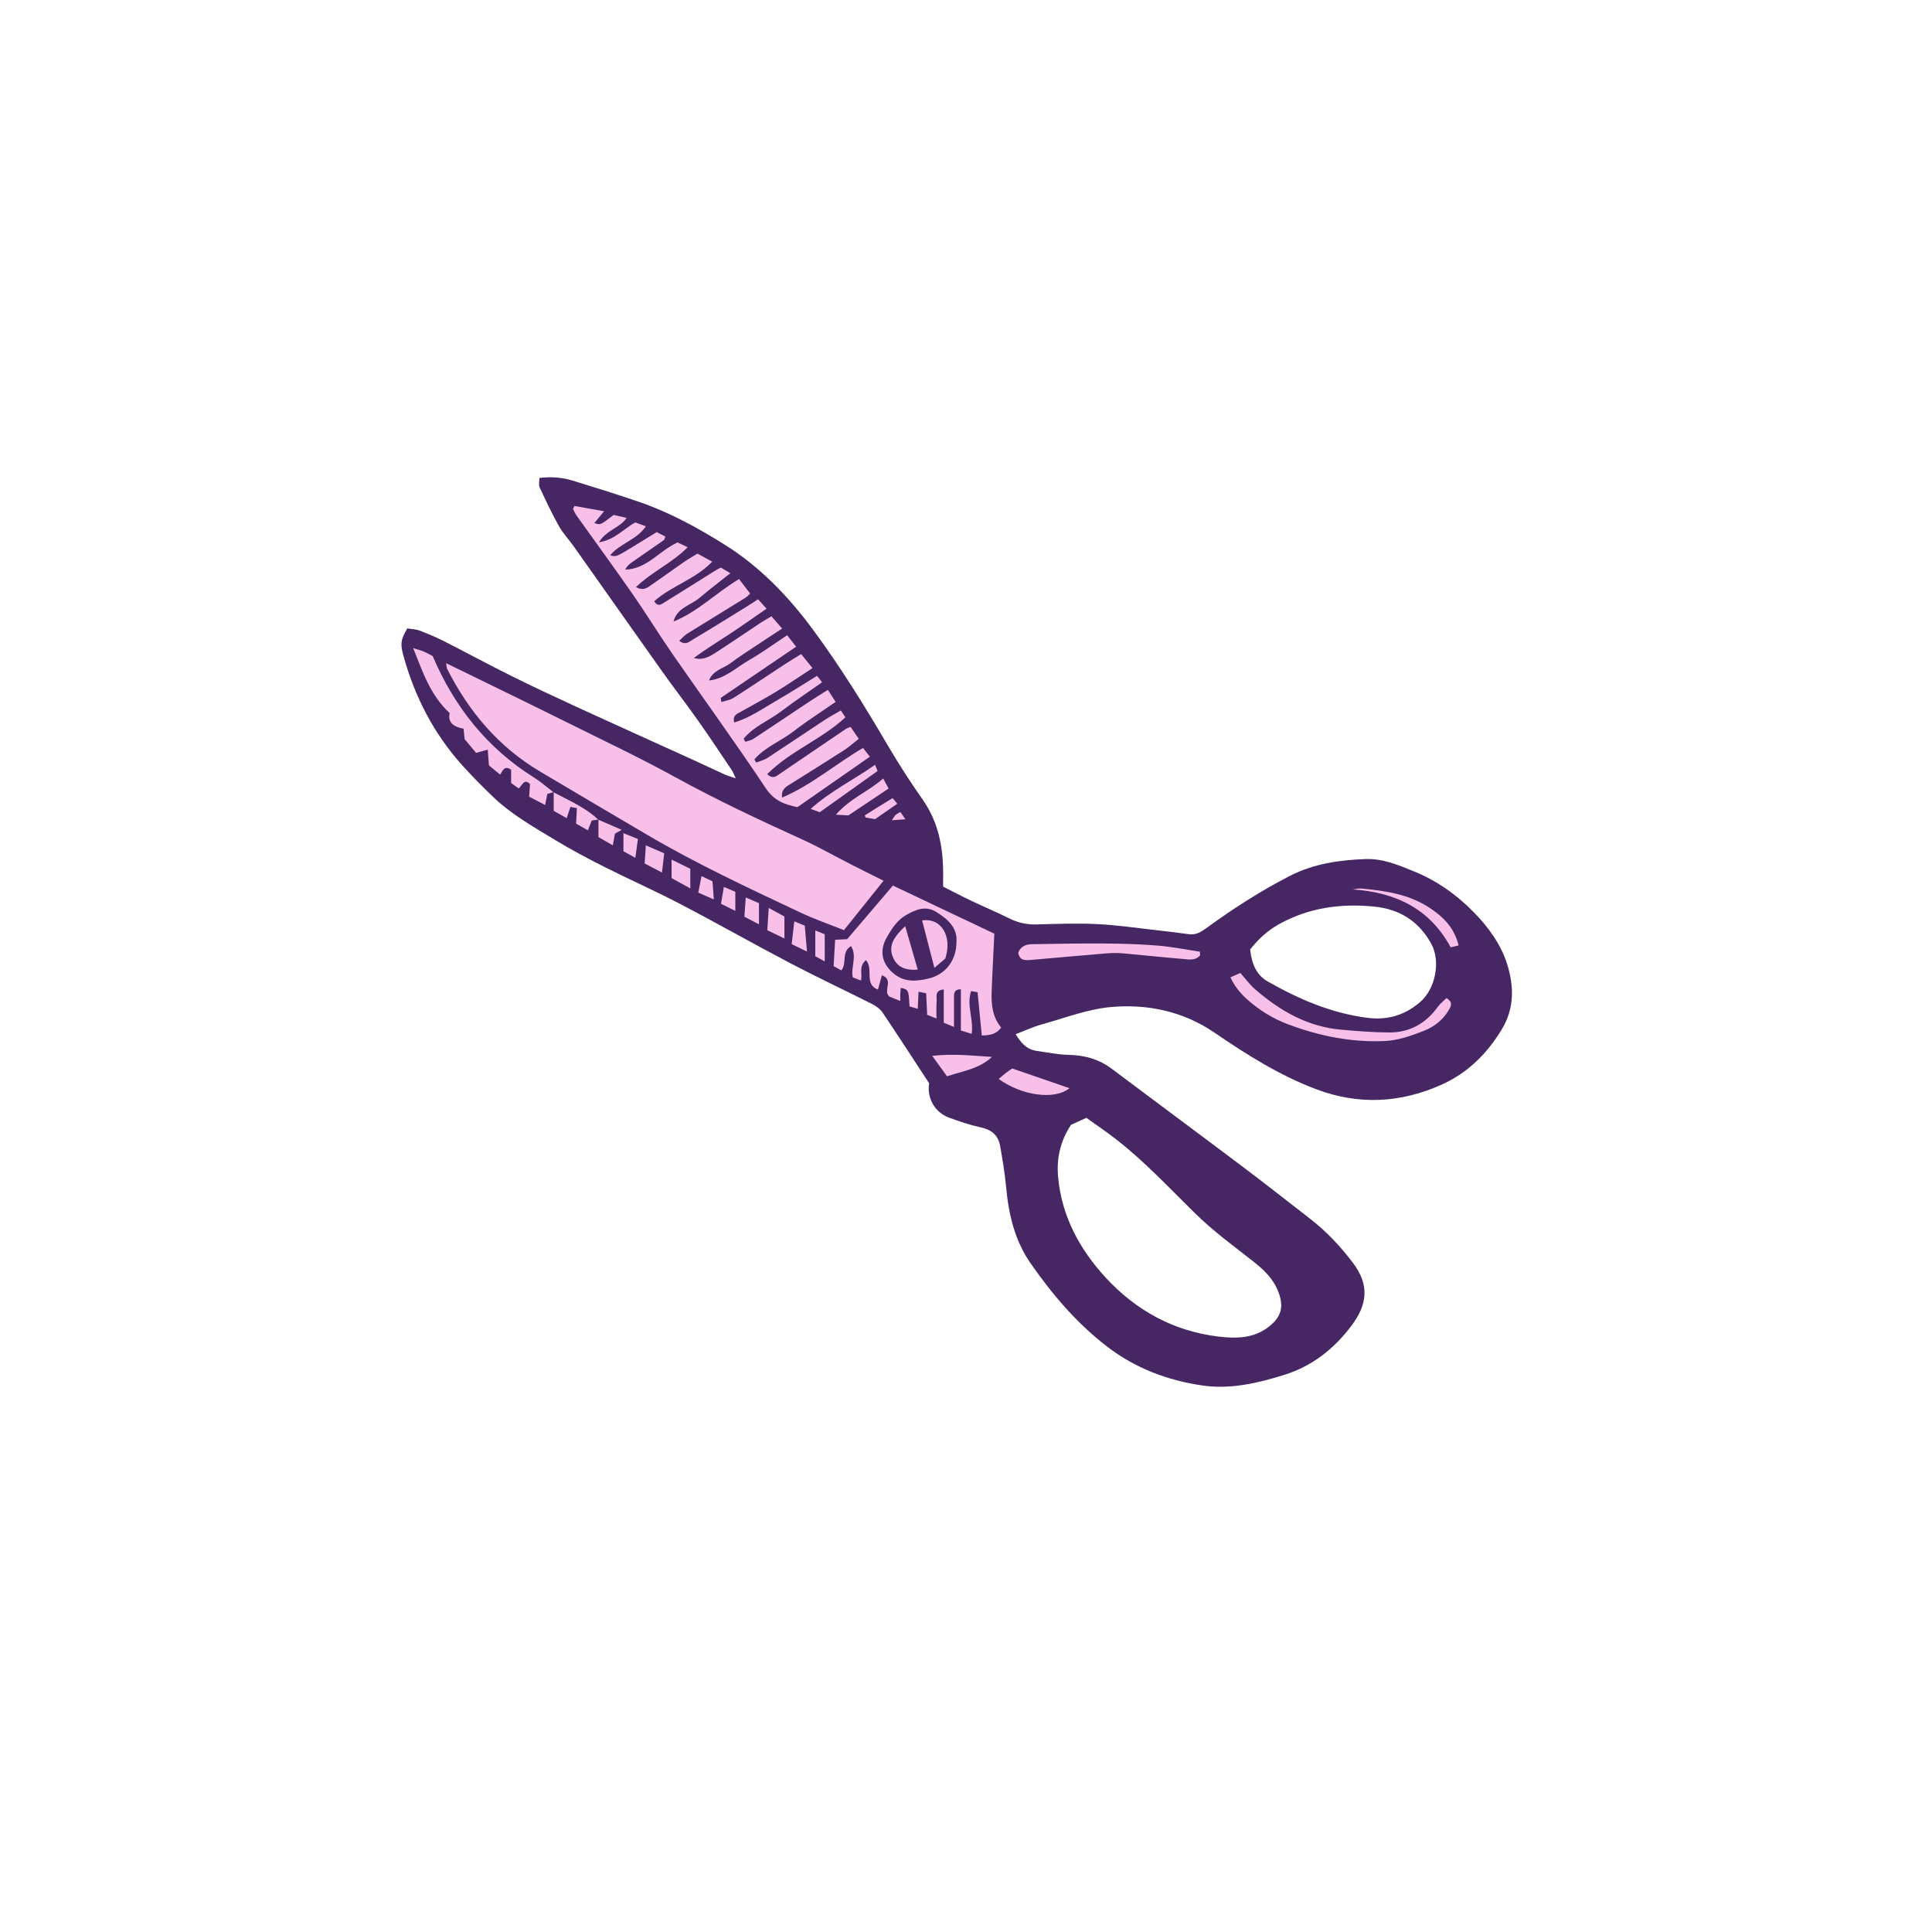 <svg version="1.1" id="svg" xmlns="http://www.w3.org/2000/svg" xmlns:xlink="http://www.w3.org/1999/xlink" x="0px" y="0px"
	 width="200px" height="200px" viewBox="0 0 200 200" enable-background="new 0 0 200 200" xml:space="preserve">
<path class="stroke" fill="#472664"  fill-rule="evenodd" clip-rule="evenodd" d="M97.629,91.782c0.984,0.497,1.928,0.997,2.892,1.455
	c1.314,0.626,2.659,1.188,3.962,1.838c0.908,0.453,1.826,0.652,2.844,0.622c2.098-0.062,4.201-0.137,6.295-0.033
	c2.092,0.105,4.175,0.417,6.26,0.649c1.064,0.118,2.129,0.241,3.187,0.396c0.813,0.119,1.383-0.321,1.978-0.752
	c2.708-1.961,5.51-3.765,8.495-5.291c2.474-1.265,5.118-1.64,7.825-1.736c1.792-0.063,3.398,0.615,5.044,1.29
	c2.401,0.984,4.421,2.435,6.199,4.26c1.513,1.551,2.798,3.339,3.428,5.384c0.68,2.212,0.757,4.49-0.562,6.674
	c-1.536,2.546-3.532,4.523-6.23,5.739c-4.255,1.918-8.6,2.135-12.993,0.48c-3.799-1.432-7.2-3.582-10.533-5.859
	c-3.214-2.196-6.885-2.978-10.654-2.656c-2.438,0.208-4.818,1.138-7.209,1.799c-0.898,0.249-1.754,0.653-2.713,1.019
	c0.552,0.927,1.163,1.587,2.18,1.73c1.103,0.155,2.206,0.384,3.312,0.41c1.639,0.037,3.108,0.43,4.432,1.424
	c4.486,3.371,8.997,6.707,13.479,10.082c2.394,1.802,4.749,3.655,7.116,5.493c1.668,1.297,3.098,2.822,4.376,4.508
	c1.761,2.322,1.523,4.338-0.162,6.565c-1.799,2.376-4.033,4.149-6.947,5.059c-2.776,0.868-5.601,1.515-8.474,1.092
	c-3.547-0.521-6.872-1.753-9.781-3.975c-3.178-2.425-5.718-5.416-7.985-8.667c-1.67-2.397-2.284-5.129-2.547-7.987
	c-0.129-1.404-0.369-2.8-0.615-4.19c-0.193-1.09-0.891-1.66-1.99-1.898c-1.125-0.244-2.229-0.615-3.31-1.015
	c-1.442-0.533-2.296-2.006-2.038-3.543c-1.562-2.383-3.168-4.865-4.817-7.317c-0.247-0.367-0.66-0.674-1.062-0.878
	c-2.829-1.431-5.702-2.775-8.51-4.248c-3.83-2.008-7.592-4.146-11.426-6.147c-2.578-1.347-5.243-2.523-7.841-3.833
	c-1.718-0.866-3.421-1.773-5.065-2.769c-2.23-1.351-4.52-2.638-6.421-4.459c-1.08-1.035-2.135-2.101-3.139-3.209
	c-2.987-3.301-4.976-7.15-6.152-11.431c-0.335-1.218-0.28-1.63,0.404-2.802c0.396,0.065,0.868,0.069,1.283,0.226
	c0.88,0.333,1.749,0.706,2.587,1.131c2.291,1.162,4.548,2.391,6.848,3.533c2.262,1.124,4.551,2.196,6.847,3.251
	c3.972,1.824,7.957,3.616,11.935,5.425c1.128,0.513,2.245,1.047,3.374,1.558c0.293,0.132,0.607,0.214,1.131,0.394
	c-0.21-0.435-0.288-0.663-0.417-0.855c-1.15-1.706-2.284-3.422-3.471-5.101c-1.235-1.748-2.546-3.441-3.784-5.185
	c-3.026-4.259-6.028-8.534-9.047-12.798c-0.519-0.734-1.151-1.399-1.589-2.176c-0.732-1.3-1.368-2.656-1.997-4.011
	c-0.119-0.255-0.018-0.612-0.018-0.971c1.268-0.155,2.369-0.05,3.435,0.277c2.291,0.703,4.581,1.412,6.849,2.189
	c3.176,1.09,6.122,2.701,8.943,4.474c3.587,2.254,6.501,5.272,9.028,8.682c2.862,3.863,5.384,7.937,7.813,12.078
	c1.126,1.921,2.339,3.798,3.618,5.621c1.656,2.362,2.121,5.002,2.104,7.794C97.627,90.97,97.629,91.351,97.629,91.782z
	 M110.866,116.446c-1.068,1.613-1.504,3.405-1.335,5.345c0.357,4.104,2.24,7.556,4.951,10.49c3.103,3.359,6.973,5.507,11.592,6.072
	c1.854,0.227,3.696,0.227,5.278-1.013c1.306-1.025,1.576-2.078,0.977-3.625c-0.515-1.33-1.479-2.258-2.58-3.122
	c-2.051-1.609-4.174-3.162-6.026-4.981c-2.658-2.609-5.196-5.34-8.141-7.639c-1.039-0.811-2.137-1.548-3.121-2.257
	C111.861,115.99,111.438,116.184,110.866,116.446z M129.415,98.284c0.157,1.434,0.601,2.624,1.823,3.319
	c3.218,1.832,6.57,3.28,10.299,3.76c2.104,0.271,3.892-0.27,5.47-1.626c1.595-1.367,2.145-4.22,1.169-6.012
	c-1.291-2.371-3.299-3.627-5.975-3.881c-3.449-0.328-6.714,0.112-9.811,1.835C131.186,96.348,130.283,97.206,129.415,98.284z"/>
<path fill-rule="evenodd" clip-rule="evenodd" fill="#f8bfe9" class="fill" d="M46.184,68.654c1.483,0.723,2.789,1.356,4.092,1.994
	c2.769,1.355,5.543,2.699,8.301,4.074c3.791,1.89,7.627,3.697,11.337,5.737c4.245,2.334,8.616,4.39,13.022,6.389
	c1.752,0.795,3.432,1.752,5.148,2.628c1.062,0.543,2.134,1.073,3.382,1.698c-1.381,1.723-2.701,3.37-4.102,5.118
	c-1.591-0.639-3.079-1.153-4.496-1.821c-5.383-2.541-10.782-5.054-15.919-8.079c-3.691-2.173-7.382-4.348-11.063-6.535
	c-4.293-2.552-7.37-6.21-9.603-10.627C46.229,69.128,46.239,68.995,46.184,68.654z"/>
<path fill-rule="evenodd" clip-rule="evenodd" fill="#f8bfe9" class="fill" d="M59.457,52.378c0.973,0.173,1.947,0.345,3.08,0.546
	c-0.426,0.515-0.706,0.857-1.008,1.221c0.62,0.221,0.62,0.221,1.997-0.84c0.36,0.083,0.797,0.183,1.348,0.31
	c-0.755,1.075-2.112,1.253-2.871,2.525c1.689-0.276,2.54-1.398,3.768-2.059c0.279,0.103,0.626,0.231,1.089,0.4
	c-0.947,1.417-2.668,1.755-3.699,3.002c0.611,0.183,0.612,0.183,2.49-0.966c0.765-0.468,1.526-0.938,2.335-1.436
	c0.297,0.156,0.587,0.308,0.903,0.474c-0.087,0.171-0.111,0.317-0.196,0.377c-1.086,0.763-2.183,1.509-3.271,2.27
	c-0.277,0.194-0.531,0.421-0.705,0.766c2.25-0.053,3.509-1.942,5.416-2.814c0.276,0.13,0.61,0.287,1.054,0.494
	c-1.608,1.643-3.691,2.523-5.349,4.128c0.809,0.451,1.239,0.01,1.662-0.277c1.1-0.746,2.167-1.537,3.26-2.292
	c0.452-0.313,0.934-0.585,1.441-0.899c0.511,0.28,0.979,0.537,1.527,0.837c-1.784,1.852-4.218,2.502-5.999,4.089
	c0.349,0.615,0.713,0.335,1.018,0.147c1.817-1.124,3.624-2.266,5.436-3.399c0.107-0.067,0.227-0.116,0.442-0.226
	c0.265,0.157,0.574,0.34,0.983,0.582c-1.13,0.899-2.176,1.688-3.171,2.537c-0.926,0.789-2.346,1.03-2.715,2.464
	c2.496-0.994,4.376-2.946,6.781-4.396c0.381,0.496,0.742,0.966,1.158,1.507c-0.107,0.094-0.297,0.309-0.529,0.453
	c-2.001,1.241-4.015,2.463-6.013,3.709c-0.287,0.18-0.515,0.458-0.805,0.722c0.672,0.523,1.062,0.075,1.418-0.136
	c1.843-1.09,3.656-2.226,5.479-3.349c0.395-0.244,0.781-0.5,1.265-0.809c0.311,0.344,0.578,0.64,0.878,0.972
	c-1.368,0.941-2.615,1.826-3.89,2.667c-1.216,0.802-2.463,1.557-3.639,2.435c0.914,0.277,1.613-0.133,2.275-0.56
	c1.581-1.019,3.134-2.083,4.701-3.122c0.319-0.21,0.656-0.391,1.063-0.632c0.351,0.404,0.673,0.776,1.101,1.269
	c-0.965,0.633-1.813,1.182-2.652,1.743c-0.892,0.595-1.802,1.166-2.653,1.813c-0.765,0.58-1.869,0.75-2.261,1.818
	c1.654-0.179,2.796-1.335,4.127-2.096s2.576-1.674,3.958-2.588c0.327,0.418,0.603,0.768,0.932,1.186
	c-2.662,1.804-5.229,3.543-7.791,5.292c-0.031,0.021,0.018,0.157,0.055,0.442c0.44-0.146,0.897-0.207,1.251-0.432
	c1.766-1.125,3.502-2.295,5.254-3.443c0.532-0.349,1.078-0.676,1.749-1.093c0.388,0.479,0.74,0.912,1.177,1.449
	c-1.351,0.881-2.544,1.701-3.779,2.452c-1.207,0.734-2.457,1.396-3.687,2.093c-0.361,0.204-0.813,0.347-0.649,1.088
	c1.627-0.476,2.967-1.452,4.379-2.26c1.405-0.804,2.767-1.688,4.21-2.575c0.146,0.19,0.292,0.38,0.517,0.674
	c-1.431,1.01-2.849,1.952-4.198,2.98c-1.284,0.979-2.875,1.577-3.922,2.857c0.059,0.107,0.116,0.214,0.174,0.321
	c0.279-0.097,0.592-0.142,0.831-0.299c1.933-1.271,3.849-2.565,5.774-3.845c0.6-0.399,1.215-0.773,1.938-1.232
	c0.283,0.436,0.522,0.806,0.808,1.244c-1.528,1.061-3.007,2-4.386,3.068c-1.305,1.01-2.934,1.607-4.027,2.886
	c0.062,0.11,0.126,0.221,0.188,0.331c0.398-0.162,0.834-0.266,1.187-0.496c1.972-1.287,3.919-2.609,5.885-3.905
	c0.53-0.351,1.097-0.647,1.69-0.995c0.177,0.268,0.31,0.467,0.471,0.709c-2.465,2.298-5.705,3.478-8.099,5.89
	c0.624,0.545,0.938,0.209,1.283-0.025c2.296-1.566,4.597-3.128,6.898-4.686c0.101-0.069,0.231-0.094,0.458-0.183
	c0.25,0.364,0.502,0.735,0.841,1.232c-0.546,0.426-1.015,0.853-1.539,1.191c-1.871,1.202-3.763,2.374-5.646,3.558
	c-0.432,0.271-0.852,0.551-0.756,1.335c3.096-1.323,5.547-3.485,8.389-5.14c0.238,0.307,0.437,0.562,0.703,0.905
	c-2.514,1.751-4.961,3.456-7.499,5.224c-1.229-0.263-2.374-0.605-3.261-1.938c-3.131-4.706-6.458-9.28-9.679-13.927
	c-1.413-2.039-2.708-4.16-4.125-6.196c-1.906-2.74-3.879-5.433-5.816-8.149c-0.142-0.199-0.232-0.435-0.347-0.653
	C59.367,52.589,59.412,52.483,59.457,52.378z"/>
<path fill-rule="evenodd" clip-rule="evenodd" fill="#f8bfe9" class="fill" d="M102.934,96.653c-0.1,2.105-0.211,4.068-0.279,6.033
	c-0.046,1.302,0.079,2.579,0.982,3.681c-0.477,0.699-1.161,0.806-2.001,0.827c-0.146-1.494-0.289-2.962-0.437-4.483
	c-0.229-0.039-0.419-0.073-0.672-0.116c-0.492,1.5,0.283,2.907,0.059,4.425c-0.356-0.109-0.7-0.215-1.115-0.342
	c0-1.455,0-2.848,0-4.27c-0.76,0.009-0.711,0.48-0.715,0.898c-0.006,0.937-0.002,1.872-0.002,3.004
	c-0.428-0.177-0.734-0.304-1.056-0.437c0-1.202,0-2.298,0-3.442c-0.989,0.083-0.698,0.775-0.739,1.242
	c-0.048,0.541-0.012,1.09-0.012,1.764c-0.416-0.165-0.678-0.268-0.968-0.383c-0.035-0.756-0.068-1.471-0.104-2.231
	c-0.265-0.054-0.455-0.094-0.789-0.163c-0.026,0.612-0.05,1.137-0.079,1.774c-0.356-0.105-0.617-0.182-0.854-0.252
	c-0.094-1.728-0.094-1.728-0.906-1.924c-0.019,0.21-0.042,0.406-0.051,0.603c-0.008,0.203-0.002,0.407-0.002,0.759
	c-0.462-0.188-0.796-0.322-1.129-0.457c-0.708-0.582,0.517-1.743-0.773-2.202c-0.142,0.512-0.269,0.974-0.407,1.478
	c-1.476-0.53-0.42-2.18-1.245-3.047c-0.763,0.649-0.359,1.391-0.506,2.116c-0.321-0.125-0.609-0.238-0.858-0.335
	c-0.218-1.093,0.48-2.161-0.177-3.233c-1.036,0.607-0.392,1.75-1.002,2.517c-0.252-0.141-0.491-0.274-0.803-0.448
	c0.053-0.906,0.104-1.791,0.159-2.723c0.414-0.021,0.738-0.037,1.245-0.062c1.538-1.804,3.139-3.68,4.733-5.551
	C95.99,93.359,99.416,94.984,102.934,96.653z M99.012,97.55c0.132-1.504-0.899-2.408-2.092-3.146
	c-1.084-0.672-2.105-0.262-3.124,0.324c-0.947,0.545-1.47,1.407-1.986,2.291c-0.81,1.387-0.532,2.736,0.706,3.763
	c1.12,0.929,2.369,0.815,3.648,0.507C97.868,100.878,99.01,99.417,99.012,97.55z"/>
<path fill-rule="evenodd" clip-rule="evenodd" fill="#f8bfe9" class="fill" d="M57.321,81.994c-0.202,0.059-0.404,0.118-0.667,0.195
	c-0.062,0.318-0.125,0.642-0.223,1.144c-0.584-0.305-1.091-0.569-1.651-0.862c0.031-0.458,0.059-0.873,0.087-1.301
	c-0.628-0.645-0.812,0.179-1.181,0.45c-0.273-0.201-0.507-0.371-0.774-0.567c0-0.475,0-0.937,0-1.368
	c-0.665-0.479-0.859,0.056-1.138,0.502c-0.429-0.354-0.819-0.674-1.163-0.958c-0.04-0.553-0.072-1.014-0.117-1.627
	c-0.423,0.116-0.761,0.209-1.209,0.332c-0.36-0.43-0.77-0.917-1.188-1.417c-0.034-0.339-0.066-0.675-0.107-1.08
	c-0.976-0.17-1.672-0.63-1.438-1.612c-2.01-1.869-2.769-4.217-3.782-6.733c0.523,0.167,0.826,0.239,1.108,0.358
	c0.314,0.134,0.611,0.31,0.915,0.467c2.237,5.255,5.631,9.539,10.515,12.591c0.703,0.44,1.328,1.003,1.99,1.51L57.321,81.994z"/>
<path fill-rule="evenodd" clip-rule="evenodd" fill="#f8bfe9" class="fill" d="M127.373,101.17c0.339-0.147,0.601-0.263,1.025-0.448
	c0.497,0.556,0.952,1.185,1.522,1.681c2.568,2.231,5.432,3.884,8.903,4.188c1.657,0.145,3.321,0.282,4.981,0.29
	c2.104,0.01,3.778-0.916,5.02-2.631c0.256-0.353,0.617-0.631,0.919-0.932c0.736,0.457,0.439,0.897,0.207,1.289
	c-0.593,0.994-1.514,1.694-2.53,2.097c-1.293,0.511-2.683,0.997-4.05,1.061c-3.448,0.161-6.81-0.515-10.039-1.732
	c-1.563-0.589-2.988-1.466-4.242-2.59C128.388,102.812,127.8,102.097,127.373,101.17z"/>
<path fill-rule="evenodd" clip-rule="evenodd" fill="#f8bfe9" class="fill" d="M124.233,98.894c-0.506,0.596-1.221,0.421-1.86,0.369
	c-2.045-0.167-4.085-0.396-6.13-0.575c-0.55-0.048-1.11-0.043-1.66,0.002c-2.603,0.213-5.202,0.446-7.803,0.677
	c-0.626,0.056-1.234,0.104-1.371-0.748c0.247-0.665,0.806-0.866,1.43-0.876c2.483-0.042,4.968-0.089,7.451-0.071
	c1.839,0.013,3.683,0.062,5.514,0.211c1.476,0.12,2.938,0.417,4.407,0.635C124.218,98.643,124.225,98.769,124.233,98.894z"/>
<path fill-rule="evenodd" clip-rule="evenodd" fill="#f8bfe9" class="fill" d="M104.786,110.61c2.057,0.708,3.943,1.356,5.93,2.04
	c-1.567,1.258-4.952,0.766-7.331-0.955c0.264-0.223,0.501-0.44,0.756-0.634C104.407,110.857,104.689,110.676,104.786,110.61z"/>
<path fill-rule="evenodd" clip-rule="evenodd" fill="#f8bfe9" class="fill" d="M150.992,97.866c-0.337,0.083-0.531,0.129-0.817,0.2
	c-2.185-4.026-5.732-5.698-10.15-5.993c0.303-0.034,0.608-0.122,0.905-0.095c2.484,0.23,4.938,0.59,7.084,2.016
	C149.396,94.911,150.539,96.015,150.992,97.866z"/>
<path fill-rule="evenodd" clip-rule="evenodd" fill="#f8bfe9" class="fill" d="M102.684,109.412c-1.303,1.236-2.979,1.448-4.65,2.007
	c-0.481-0.664-0.941-1.3-1.53-2.115C98.713,109.044,100.684,109.292,102.684,109.412z"/>
<path fill-rule="evenodd" clip-rule="evenodd" fill="#f8bfe9" class="fill" d="M61.952,84.832c-0.209,0.033-0.42,0.065-0.7,0.108
	c-0.106,0.275-0.223,0.576-0.392,1.014c-0.414-0.233-0.8-0.449-1.221-0.686c0.026-0.539,0.051-1.036,0.079-1.611
	c-0.238-0.044-0.428-0.079-0.67-0.124c-0.123,0.37-0.226,0.68-0.386,1.16c-0.471-0.265-0.891-0.5-1.342-0.753
	c0-0.688,0-1.317,0-1.947l-0.024,0.024c1.604,0.848,3.29,1.562,4.637,2.833L61.952,84.832z"/>
<path fill-rule="evenodd" clip-rule="evenodd" fill="#f8bfe9" class="fill" d="M84.86,84.082c-0.261-0.096-0.524-0.192-0.942-0.346
	c2.084-1.872,4.468-3.01,6.664-4.562c0.124,0.299,0.186,0.448,0.264,0.639C88.879,81.215,86.94,82.598,84.86,84.082z"/>
<path fill-rule="evenodd" clip-rule="evenodd" fill="#f8bfe9" class="fill" d="M91.426,80.592c0.213,0.393,0.384,0.705,0.562,1.035
	c-1.423,0.951-2.761,1.845-4.162,2.782c-0.308-0.018-0.68-0.038-1.291-0.072C87.974,82.66,89.88,81.956,91.426,80.592z"/>
<path fill-rule="evenodd" clip-rule="evenodd" fill="#f8bfe9" class="fill" d="M79.578,93.99c0.68,0.372,1.148,0.628,1.625,0.888
	c0,0.718,0,1.385,0,2.276c-0.645-0.312-1.148-0.556-1.773-0.858C79.477,95.578,79.52,94.89,79.578,93.99z"/>
<path fill-rule="evenodd" clip-rule="evenodd" fill="#f8bfe9" class="fill" d="M71.459,91.969c-0.783-0.433-1.357-0.75-1.936-1.07
	c0-0.598,0-1.132,0-1.911c0.753,0.37,1.357,0.667,1.936,0.95C71.459,90.604,71.459,91.145,71.459,91.969z"/>
<path fill-rule="evenodd" clip-rule="evenodd" fill="#f8bfe9" class="fill" d="M68.758,88.337c-0.088,0.756-0.15,1.288-0.232,1.987
	c-0.644-0.335-1.189-0.62-1.791-0.933c0.038-0.584,0.073-1.121,0.122-1.882C67.584,87.826,68.168,88.081,68.758,88.337z"/>
<path fill-rule="evenodd" clip-rule="evenodd" fill="#f8bfe9" class="fill" d="M82.227,95.377c0.459,0.19,0.754,0.312,1.083,0.449
	c0.072,0.838,0.141,1.634,0.229,2.679c-0.597-0.289-1.023-0.495-1.584-0.766C82.043,96.972,82.128,96.237,82.227,95.377z"/>
<path fill-rule="evenodd" clip-rule="evenodd" fill="#f8bfe9" class="fill" d="M61.934,84.852c0.762,0.332,1.523,0.663,2.422,1.053
	c-0.327,0.184-0.486,0.274-0.698,0.394c-0.058,0.323-0.124,0.685-0.218,1.209c-0.562-0.322-1.02-0.584-1.487-0.852
	c0-0.649,0-1.236,0-1.824L61.934,84.852z"/>
<path fill-rule="evenodd" clip-rule="evenodd" fill="#f8bfe9" class="fill" d="M78.568,95.686c-0.636-0.332-1.039-0.543-1.508-0.789
	c0.043-0.622,0.084-1.206,0.138-1.992c0.538,0.232,0.942,0.407,1.37,0.592C78.568,94.188,78.568,94.812,78.568,95.686z"/>
<path fill-rule="evenodd" clip-rule="evenodd" fill="#f8bfe9" class="fill" d="M84.399,96.323c0.461,0.184,0.723,0.289,0.977,0.39
	c0,0.928,0,1.802,0,2.813c-0.429-0.234-0.713-0.391-0.977-0.536C84.399,98.118,84.399,97.319,84.399,96.323z"/>
<path fill-rule="evenodd" clip-rule="evenodd" fill="#f8bfe9" class="fill" d="M90.588,84.797c-0.266-0.044-0.625-0.105-0.984-0.166
	c-0.027-0.076-0.055-0.151-0.082-0.227c0.47-0.294,0.938-0.591,1.409-0.883c0.465-0.288,0.933-0.572,1.468-0.898
	c0.163,0.194,0.31,0.369,0.486,0.58C92.147,83.716,91.468,84.187,90.588,84.797z"/>
<path fill-rule="evenodd" clip-rule="evenodd" fill="#f8bfe9" class="fill" d="M74.934,91.811c0.462,0.197,0.803,0.343,1.186,0.507
	c0,0.618,0,1.196,0,1.979c-0.559-0.277-0.99-0.492-1.481-0.736C74.74,92.962,74.828,92.436,74.934,91.811z"/>
<path fill-rule="evenodd" clip-rule="evenodd" fill="#f8bfe9" class="fill" d="M65.769,88.798c-0.516-0.283-0.876-0.48-1.231-0.675
	c0-0.596,0-1.131,0-1.872c0.574,0.229,1.015,0.405,1.501,0.599C65.95,87.485,65.872,88.048,65.769,88.798z"/>
<path fill-rule="evenodd" clip-rule="evenodd" fill="#f8bfe9" class="fill" d="M72.623,90.692c0.425,0.204,0.759,0.365,1.135,0.545
	c0.042,0.579,0.08,1.114,0.135,1.875c-0.645-0.284-1.09-0.48-1.605-0.708C72.4,91.828,72.501,91.311,72.623,90.692z"/>
<path fill-rule="evenodd" clip-rule="evenodd" fill="#f8bfe9" class="fill" d="M92.328,84.914c0.243-0.359,0.293-0.479,0.382-0.553
	c0.126-0.104,0.279-0.174,0.496-0.303c0.146,0.21,0.274,0.396,0.522,0.752C93.227,84.848,92.893,84.873,92.328,84.914z"/>
<path fill-rule="evenodd" clip-rule="evenodd" fill="#f8bfe9" class="fill" d="M96.728,100.193c-0.452-1.744-0.86-3.322-1.271-4.911
	c1.984-0.294,3.147,1.636,2.4,3.945C97.576,99.468,97.23,99.764,96.728,100.193z"/>
<path fill-rule="evenodd" clip-rule="evenodd" fill="#f8bfe9" class="fill" d="M93.707,95.884c0.461,1.595,0.874,3.024,1.297,4.489
	c-1.33,0.118-2.132-0.308-2.541-1.223C91.989,98.093,92.309,97.16,93.707,95.884z"/>
</svg>
